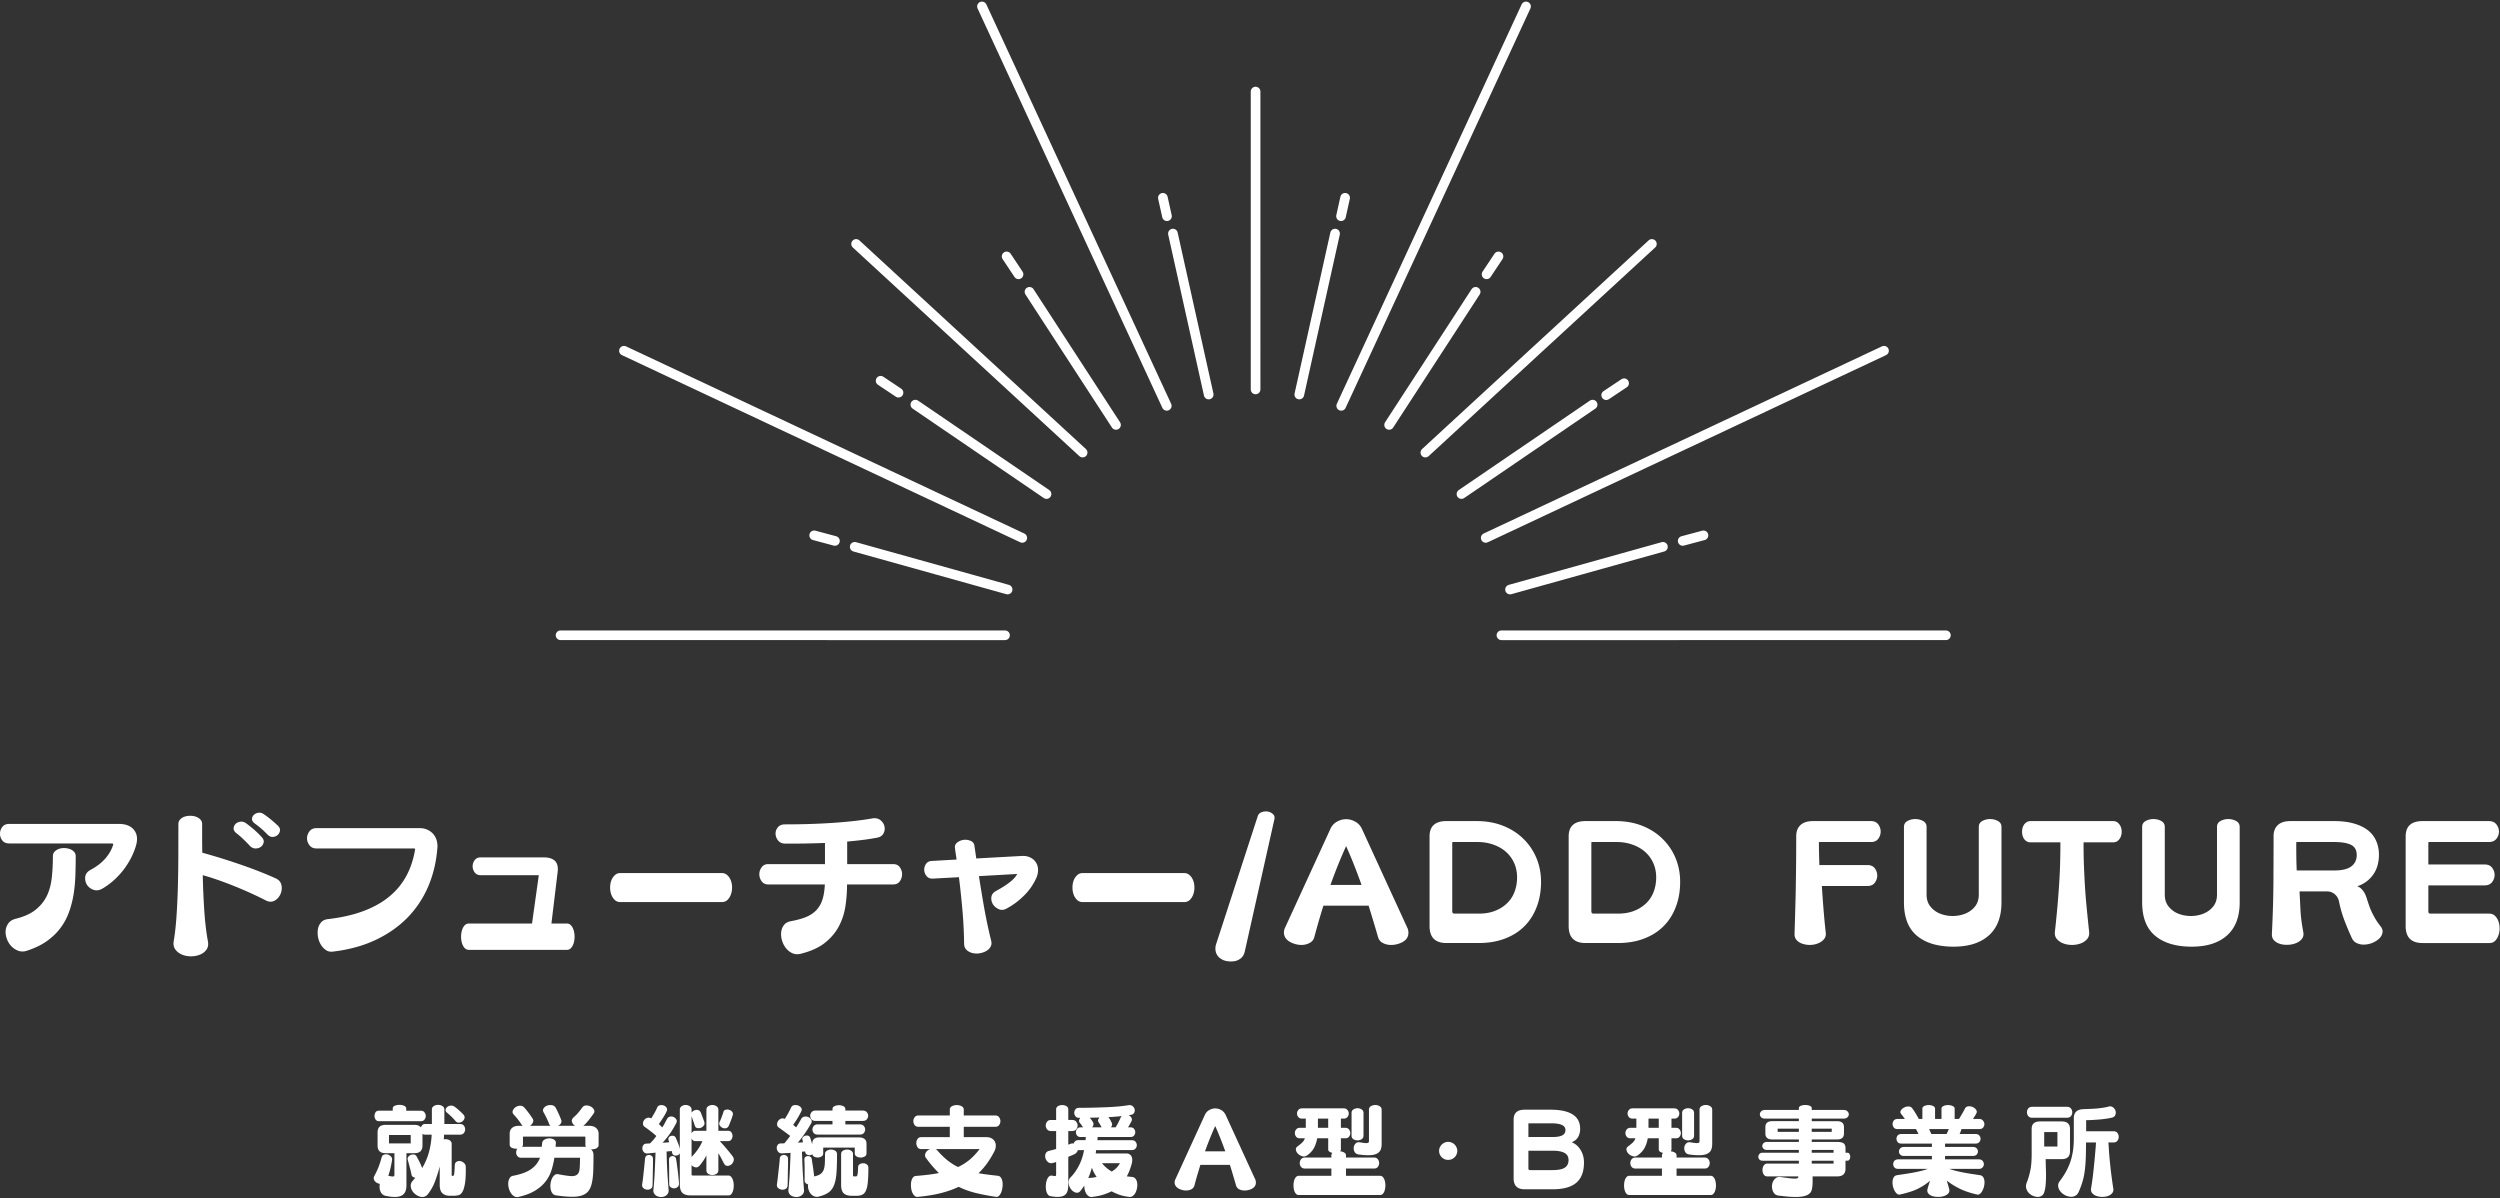 <svg width="776" height="372" fill="none" xmlns="http://www.w3.org/2000/svg"><rect width="100%" height="100%" fill="#333333" stroke="none"/><path d="M192.593 280.01c-.708 0-1.302-.219-1.771-.667a4.5 4.5 0 01-1.083-1.687 6.336 6.336 0 01-.354-2.167c0-.776.114-1.489.354-2.146a4.348 4.348 0 011.083-1.666c.469-.459 1.063-.688 1.771-.688h31.396c.708 0 1.302.229 1.792.688.484.448.843 1 1.083 1.666.25.657.375 1.37.375 2.146 0 .782-.125 1.5-.375 2.167a4.398 4.398 0 01-1.063 1.687c-.474.448-1.078.667-1.812.667h-31.396zm143.51 0c-.708 0-1.302-.219-1.771-.667a4.5 4.5 0 01-1.083-1.687 6.336 6.336 0 01-.354-2.167c0-.776.114-1.489.354-2.146a4.348 4.348 0 011.083-1.666c.469-.459 1.063-.688 1.771-.688h31.396c.708 0 1.302.229 1.791.688.485.448.844 1 1.084 1.666.25.657.375 1.37.375 2.146 0 .782-.125 1.5-.375 2.167a4.398 4.398 0 01-1.063 1.687c-.474.448-1.078.667-1.812.667h-31.396zM42.27 262.239c-.29 1.115-.739 2.292-1.333 3.542a24.853 24.853 0 01-2.208 3.687 24.201 24.201 0 01-3.062 3.459 21.538 21.538 0 01-3.917 2.916c-.974.542-1.896.657-2.77.334-.876-.318-1.543-.839-2-1.563-.449-.734-.62-1.547-.522-2.437.094-.886.646-1.61 1.646-2.167 1.901-1.026 3.427-2.198 4.584-3.521 1.15-1.333 1.947-2.713 2.395-4.146.136-.359.01-.541-.375-.541H2.875c-.974 0-1.698-.313-2.167-.938A3.332 3.332 0 010 258.802c0-.776.234-1.479.708-2.104.47-.636 1.193-.959 2.167-.959h33.958c2.167 0 3.74.615 4.73 1.834.984 1.208 1.218 2.765.708 4.666zm-18.77 3.542c0 2.016-.037 4.031-.104 6.042-.073 2-.26 3.948-.563 5.833a30.09 30.09 0 01-1.416 5.458 18.784 18.784 0 01-2.605 4.875c-1.114 1.5-2.515 2.865-4.208 4.084-1.682 1.208-3.75 2.213-6.208 3.02-.932.318-1.823.334-2.667.042a5.54 5.54 0 01-2.187-1.417 6.37 6.37 0 01-1.396-2.25c-.323-.875-.453-1.734-.396-2.583.068-.844.36-1.614.875-2.312.51-.693 1.302-1.167 2.375-1.417 2.552-.651 4.583-1.583 6.083-2.792 1.51-1.218 2.667-2.651 3.459-4.291.791-1.651 1.296-3.511 1.52-5.584.235-2.067.355-4.302.355-6.708 0-.583.171-1.052.52-1.417.36-.375.797-.656 1.313-.854a4.524 4.524 0 011.688-.271 5.679 5.679 0 011.708.292c.51.182.948.458 1.312.833.36.365.542.834.542 1.417zm62.788-9.459c.485.49.688 1 .605 1.542a2.197 2.197 0 01-.73 1.333c-.406.349-.906.542-1.5.584-.598.031-1.16-.235-1.687-.792a30.102 30.102 0 00-1.958-1.854 27.065 27.065 0 00-1.875-1.479c-.615-.459-.917-.928-.917-1.417 0-.511.188-.943.563-1.292.374-.359.843-.583 1.416-.666.584-.084 1.151.072 1.709.458.75.516 1.479 1.062 2.187 1.646a43.088 43.088 0 012.188 1.937zm-5.062 3.5c.526.558.73 1.12.604 1.688a2.175 2.175 0 01-.875 1.354c-.458.333-1.015.5-1.666.5-.641 0-1.24-.292-1.792-.875a39.805 39.805 0 00-2.188-2.208 25.685 25.685 0 00-1.937-1.667c-.584-.458-.87-.948-.854-1.479a2.1 2.1 0 01.604-1.396c.385-.386.896-.615 1.52-.688.636-.083 1.272.12 1.897.605.734.541 1.49 1.145 2.27 1.812a29.686 29.686 0 012.417 2.354zm4.417 12.854c.968.459 1.547 1.167 1.729 2.125a4.545 4.545 0 01-.313 2.73 4.314 4.314 0 01-1.791 2.02c-.808.459-1.698.454-2.667-.02a116.923 116.923 0 00-5.083-2.438 129.669 129.669 0 00-5.146-2.187 106.205 106.205 0 00-4.917-1.834 69.3 69.3 0 00-4.52-1.416c.093 4.083.26 7.875.5 11.375.25 3.489.614 6.536 1.103 9.145.193 1.042.042 1.907-.458 2.605-.5.692-1.177 1.208-2.02 1.541-.834.344-1.772.521-2.813.521-1 0-1.927-.182-2.771-.542-.833-.349-1.51-.864-2.02-1.541-.516-.683-.699-1.542-.543-2.584.36-2.093.636-4.489.834-7.187.193-2.708.338-5.615.437-8.729.094-3.125.151-6.417.167-9.875.01-3.469.02-7 .02-10.584 0-.583.188-1.067.563-1.458a3.397 3.397 0 011.355-.854 5.663 5.663 0 011.77-.271c.651 0 1.24.099 1.771.292.542.198.99.479 1.354.854.375.375.563.854.563 1.437v4.5c0 1.459.01 2.917.041 4.375 1.626.448 3.365.954 5.23 1.521 1.86.573 3.77 1.188 5.729 1.854 1.958.657 3.943 1.37 5.958 2.146 2.026.782 4.005 1.604 5.938 2.479zm50.119-9.499c-.323 4.291-1.266 8.281-2.833 11.958-1.573 3.667-3.724 6.906-6.459 9.708-2.739 2.792-6.052 5.105-9.937 6.938-3.875 1.818-8.302 3.021-13.271 3.604-.823.094-1.536-.078-2.146-.521a5.567 5.567 0 01-1.562-1.708 6.984 6.984 0 01-.855-2.375 7.332 7.332 0 010-2.479 4.11 4.11 0 01.98-2c.5-.568 1.187-.901 2.062-1 4.209-.485 7.886-1.318 11.042-2.5 3.151-1.177 5.833-2.677 8.042-4.5 2.218-1.834 3.984-3.964 5.291-6.396 1.318-2.427 2.219-5.146 2.709-8.146.067-.26-.032-.396-.292-.396H98.262c-.974 0-1.708-.333-2.208-1-.5-.666-.75-1.38-.75-2.146 0-.776.25-1.5.75-2.166.5-.667 1.234-1 2.208-1h31.958c.969 0 1.818.182 2.542.541.734.349 1.339.813 1.813 1.396a5.368 5.368 0 011 1.979 6.32 6.32 0 01.187 2.209zm9.837 31.666a1.834 1.834 0 01-1.396-.604c-.364-.406-.635-.912-.812-1.521a6.732 6.732 0 01-.271-1.937c0-.709.089-1.365.271-1.98.177-.625.448-1.135.812-1.541a1.834 1.834 0 011.396-.604h19.542l2.104-15h-18.062c-.808 0-1.427-.292-1.855-.875-.416-.584-.625-1.214-.625-1.896 0-.667.209-1.292.625-1.875.428-.584 1.047-.875 1.855-.875h19.562c3.261 0 4.714 1.489 4.354 4.458l-1.937 16.063h4.75c.552 0 1.005.203 1.354.604.359.406.63.916.812 1.541a7.07 7.07 0 01.271 1.98c0 .682-.093 1.328-.271 1.937-.182.609-.453 1.115-.812 1.521-.349.401-.802.604-1.354.604h-30.313zm117.325-20.312c0 2.224-.166 4.453-.5 6.688a19.145 19.145 0 01-2.02 6.27c-1.016 1.933-2.469 3.657-4.355 5.167-1.89 1.5-4.416 2.635-7.583 3.417-.948.218-1.807.146-2.583-.229a5.51 5.51 0 01-1.979-1.605 7.26 7.26 0 01-1.188-2.375c-.25-.885-.328-1.739-.229-2.562.094-.833.385-1.563.875-2.188.484-.625 1.214-1.02 2.187-1.187 1.943-.359 3.563-.818 4.855-1.375 1.291-.568 2.338-1.302 3.145-2.208.803-.917 1.402-2.011 1.792-3.292.386-1.276.615-2.781.688-4.521h-17.563c-.906 0-1.594-.333-2.062-1-.474-.667-.709-1.385-.709-2.167 0-.776.235-1.489.709-2.145.468-.667 1.156-1 2.062-1h17.604v-6.563c-1.974.073-3.989.125-6.041.167-2.058.031-4.12.041-6.188.041-1 0-1.76-.302-2.271-.916-.515-.625-.791-1.313-.833-2.063-.031-.76.198-1.448.687-2.062.485-.625 1.23-.938 2.23-.938 5.375 0 10.385-.156 15.041-.479 4.651-.318 8.646-.771 11.979-1.354 1.068-.193 1.938-.021 2.605.521.666.531 1.083 1.166 1.25 1.916.177.74.088 1.459-.271 2.167-.349.708-1.011 1.162-1.979 1.354a64.591 64.591 0 01-4.375.688c-1.542.198-3.188.37-4.938.521v7h14.271c.927 0 1.625.333 2.083 1a3.66 3.66 0 01.688 2.145c0 .782-.229 1.5-.688 2.167-.458.667-1.156 1-2.083 1h-14.313zm58.899-2.376c-.291.74-.703 1.537-1.229 2.396-.515.865-1.161 1.729-1.937 2.604a24.177 24.177 0 01-2.729 2.563 22.113 22.113 0 01-3.438 2.271c-.833.489-1.646.562-2.437.229-.792-.344-1.407-.854-1.834-1.521a3.434 3.434 0 01-.5-2.208c.084-.802.563-1.448 1.438-1.938 1.734-.927 3.156-1.833 4.271-2.708 1.125-.875 1.895-1.729 2.312-2.563l-11.875.667a384.448 384.448 0 001.688 10.188 157.854 157.854 0 002.104 9.854c.193.75.114 1.401-.229 1.958-.334.568-.823 1.011-1.459 1.333a6.042 6.042 0 01-2.083.646 5.557 5.557 0 01-2.188-.146c-.697-.197-1.281-.531-1.75-1-.458-.474-.687-1.114-.687-1.916a137.682 137.682 0 00-.5-10.084 286.95 286.95 0 00-1.104-10.5l-8.104.438c-.808.042-1.438-.198-1.896-.729a3.166 3.166 0 01-.771-1.854 3.116 3.116 0 01.521-1.938c.385-.594.989-.917 1.812-.958l7.709-.438a71.12 71.12 0 00-.25-1.687 22.843 22.843 0 01-.23-1.75c-.14-.776.084-1.386.667-1.834a4 4 0 011.979-.833c.75-.094 1.469 0 2.167.292.693.291 1.089.781 1.187 1.458.094.641.193 1.292.292 1.958.094.667.193 1.355.292 2.063l13.979-.771c1.042-.068 1.927.073 2.667.417.75.333 1.338.812 1.77 1.437.443.615.693 1.313.75 2.104.068.792-.057 1.625-.375 2.5zm64.57 23.126c-.198.943-.604 1.667-1.229 2.167a4.2 4.2 0 01-2.062.916c-.75.11-1.521.094-2.313-.041-.792-.141-1.49-.438-2.083-.896a3.59 3.59 0 01-1.25-1.729c-.224-.698-.25-1.459-.084-2.292l13-39.979c.193-.651.605-1.089 1.23-1.313a3.788 3.788 0 011.895-.208 3.029 3.029 0 011.625.792c.459.416.605.968.438 1.645l-9.167 40.938zm50.605-6.938c.218.781.234 1.495.041 2.146-.198.64-.599 1.182-1.208 1.625-.615.432-1.344.75-2.188.958a6.916 6.916 0 01-2.479.208 5.145 5.145 0 01-2.166-.708c-.625-.385-1.053-.969-1.271-1.75-.49-1.708-.974-3.359-1.459-4.958-.489-1.61-.974-3.193-1.458-4.75h-14.021c-.489 1.557-.969 3.14-1.437 4.75-.459 1.599-.917 3.25-1.375 4.958-.198.781-.62 1.365-1.271 1.75a5.156 5.156 0 01-2.146.708c-.792.084-1.615.005-2.458-.229-.834-.224-1.563-.552-2.188-1-.614-.458-1.021-1-1.229-1.625-.208-.635-.203-1.333.021-2.083l14.229-31c.443-1 1.115-1.755 2.021-2.271.917-.526 1.875-.792 2.875-.792s1.948.261 2.854.771c.917.5 1.609 1.266 2.083 2.292l14.23 31zm-14.375-13.667c-1.615-4.526-3.209-8.542-4.792-12.042a160.055 160.055 0 00-2.438 5.688c-.807 2-1.614 4.12-2.416 6.354h9.646zm55.717-.937c0 2.849-.454 5.448-1.355 7.792-.89 2.349-2.166 4.349-3.833 6-1.656 1.656-3.682 2.932-6.083 3.833-2.391.907-5.094 1.354-8.104 1.354h-9.98c-3.5 0-5.25-1.75-5.25-5.25v-27.833c0-3.177 1.75-4.771 5.25-4.771h9.355c3.01 0 5.75.49 8.208 1.459 2.458.974 4.552 2.312 6.292 4.02a17.8 17.8 0 014.062 5.98c.958 2.291 1.438 4.765 1.438 7.416zm-7.438-1.396c0-1.625-.302-3.104-.896-4.437a10.14 10.14 0 00-2.541-3.479c-1.099-.969-2.407-1.719-3.917-2.25-1.5-.542-3.156-.813-4.958-.813h-7.584c-.156 0-.229.084-.229.25v21.25c0 .49.24.729.729.729h7.459c1.942 0 3.651-.291 5.125-.875 1.468-.583 2.713-1.375 3.729-2.375a9.618 9.618 0 002.312-3.562c.511-1.375.771-2.854.771-4.438zm50.616 1.396c0 2.849-.453 5.448-1.354 7.792-.891 2.349-2.167 4.349-3.833 6-1.657 1.656-3.683 2.932-6.084 3.833-2.39.907-5.093 1.354-8.104 1.354h-9.979c-3.5 0-5.25-1.75-5.25-5.25v-27.833c0-3.177 1.75-4.771 5.25-4.771h9.354c3.011 0 5.75.49 8.209 1.459 2.458.974 4.552 2.312 6.291 4.02a17.818 17.818 0 014.063 5.98c.958 2.291 1.437 4.765 1.437 7.416zm-7.437-1.396c0-1.625-.302-3.104-.896-4.437a10.13 10.13 0 00-2.542-3.479c-1.099-.969-2.406-1.719-3.916-2.25-1.5-.542-3.157-.813-4.959-.813h-7.583c-.156 0-.229.084-.229.25v21.25c0 .49.239.729.729.729h7.458c1.943 0 3.651-.291 5.125-.875 1.469-.583 2.714-1.375 3.729-2.375a9.632 9.632 0 002.313-3.562c.51-1.375.771-2.854.771-4.438zm50.759-10.979c-.167 0-.25.073-.25.209 0 1.614.047 3.927.146 6.937h14.896c1.041 0 1.812.344 2.312 1.021.5.682.75 1.427.75 2.229 0 .807-.25 1.552-.75 2.229-.5.683-1.26 1.021-2.271 1.021h-14.166c.135 2.24.302 4.583.5 7.042.192 2.458.427 4.948.708 7.458.094.781-.083 1.448-.542 2-.448.542-1.036.969-1.771 1.271-.724.318-1.52.49-2.395.521a7.07 7.07 0 01-2.438-.334c-.766-.239-1.391-.614-1.875-1.145-.489-.542-.708-1.214-.667-2.021.094-2.901.178-5.75.25-8.542.084-2.802.136-5.489.167-8.062a752.1 752.1 0 00.083-7.313c.011-2.292.021-4.396.021-6.312 0-1.485.438-2.636 1.313-3.459.875-.833 2.187-1.25 3.937-1.25h17.896c1.042 0 1.813.344 2.313 1.021.5.682.75 1.427.75 2.229a3.7 3.7 0 01-.75 2.25c-.5.667-1.25 1-2.25 1H564.84zm56.419 18.729c0 4.5-1.307 7.917-3.917 10.25-2.599 2.334-6.244 3.5-10.937 3.5-4.875 0-8.667-1.125-11.375-3.375-2.698-2.25-4.042-5.708-4.042-10.375v-23.416c0-.818.36-1.427 1.084-1.834a4.839 4.839 0 012.395-.604c.917 0 1.735.203 2.459.604.719.407 1.083 1.016 1.083 1.834v21c0 1.489.396 2.724 1.188 3.708a7.18 7.18 0 003 2.208c1.218.49 2.526.73 3.916.73 1.386 0 2.688-.24 3.896-.73 1.219-.484 2.229-1.218 3.021-2.208.792-.984 1.187-2.219 1.187-3.708v-21c0-.818.36-1.427 1.084-1.834a4.963 4.963 0 012.416-.604c.901 0 1.714.203 2.438.604.734.407 1.104 1.016 1.104 1.834v23.416zm25.477-18.625c0 2.24.026 4.323.083 6.25.068 1.917.156 3.917.271 6 .109 2.084.276 4.37.5 6.855.234 2.474.526 5.354.875 8.645.094.917-.115 1.678-.625 2.271-.516.599-1.182 1.052-2 1.354-.807.303-1.708.459-2.708.459-.974 0-1.865-.156-2.667-.459-.807-.302-1.474-.755-2-1.354-.516-.593-.724-1.354-.625-2.271.359-3.291.646-6.166.854-8.625.208-2.458.375-4.729.5-6.812.135-2.094.229-4.109.271-6.042.052-1.942.083-4.031.083-6.271h-9.229c-.573 0-1.062-.156-1.479-.479a2.802 2.802 0 01-.896-1.208 4.205 4.205 0 01-.292-1.604c0-.584.094-1.115.292-1.604.193-.485.49-.886.896-1.209.417-.333.906-.5 1.479-.5h25.521c.625 0 1.13.167 1.521.5.385.323.687.724.896 1.209.208.489.312 1.02.312 1.604 0 .583-.104 1.12-.312 1.604a3.13 3.13 0 01-.896 1.208c-.391.323-.896.479-1.521.479h-9.104zm48.462 18.625c0 4.5-1.308 7.917-3.917 10.25-2.599 2.334-6.245 3.5-10.938 3.5-4.875 0-8.666-1.125-11.375-3.375-2.697-2.25-4.041-5.708-4.041-10.375v-23.416c0-.818.359-1.427 1.083-1.834a4.846 4.846 0 012.396-.604c.917 0 1.734.203 2.458.604.719.407 1.084 1.016 1.084 1.834v21c0 1.489.395 2.724 1.187 3.708a7.193 7.193 0 003 2.208c1.219.49 2.526.73 3.917.73 1.385 0 2.687-.24 3.896-.73 1.218-.484 2.229-1.218 3.02-2.208.792-.984 1.188-2.219 1.188-3.708v-21c0-.818.359-1.427 1.083-1.834a4.97 4.97 0 012.417-.604c.901 0 1.713.203 2.437.604.735.407 1.105 1.016 1.105 1.834v23.416zm43.768 7.48c.51.682.693 1.354.542 2.02-.141.667-.49 1.261-1.042 1.771-.542.516-1.224.948-2.042 1.292a7.164 7.164 0 01-2.479.542 5.025 5.025 0 01-2.354-.438c-.724-.318-1.26-.864-1.604-1.646a85.086 85.086 0 01-2.313-5.521 35.522 35.522 0 01-1.625-5.687c-.198-.969-.64-1.75-1.333-2.333-.698-.584-1.469-.875-2.312-.875h-8.625c.093 1.916.192 3.854.291 5.812.094 1.958.386 4.229.875 6.813.151.807.011 1.494-.416 2.062-.433.573-1.021 1.016-1.771 1.333-.75.318-1.573.5-2.459.542a7.536 7.536 0 01-2.5-.25c-.765-.224-1.406-.588-1.916-1.104-.5-.526-.729-1.208-.688-2.042.292-5.859.448-11.276.479-16.25.026-4.984.042-9.666.042-14.041 0-1.485.438-2.636 1.313-3.459.875-.833 2.187-1.25 3.937-1.25h13.479c2.427 0 4.511.261 6.25.771 1.75.5 3.198 1.208 4.354 2.125 1.151.917 2 2.031 2.542 3.333.552 1.292.833 2.709.833 4.25 0 1.042-.125 2.058-.375 3.042a8.991 8.991 0 01-1.187 2.771 9.508 9.508 0 01-2.083 2.292c-.834.682-1.87 1.239-3.105 1.666.427.125.802.334 1.125.625.318.292.594.615.834.959.25.333.448.698.604 1.083.167.391.297.745.396 1.062.26.808.521 1.584.771 2.334.26.739.562 1.453.895 2.146.344.698.73 1.395 1.146 2.104.427.698.938 1.411 1.521 2.146zm-7.437-22.167c0-1.526-.594-2.583-1.771-3.167-1.183-.583-2.933-.875-5.25-.875h-11.5c-.167 0-.25.073-.25.209 0 1.39.005 2.75.021 4.083.01 1.323.052 2.833.125 4.542h11.604c2.416 0 4.187-.417 5.312-1.25 1.136-.844 1.709-2.026 1.709-3.542zm20.439 27.312c-3.5 0-5.25-1.75-5.25-5.25v-27.833c0-3.177 1.75-4.771 5.25-4.771h20.521c1.067 0 1.864.344 2.395 1.021.526.682.792 1.427.792 2.229 0 .823-.266 1.573-.792 2.25-.531.667-1.312 1-2.354 1h-18.541c-.157 0-.23.084-.23.25v6.709h17.417c1.068 0 1.859.343 2.375 1.02.511.667.771 1.412.771 2.23 0 .807-.26 1.552-.771 2.229-.516.682-1.292 1.021-2.333 1.021h-17.459v7.895c0 .334.047.563.146.688.094.125.302.187.625.187h18.188a2.4 2.4 0 011.729.688c.469.448.823 1.01 1.062 1.687.25.683.375 1.412.375 2.188 0 .781-.125 1.51-.375 2.187-.239.683-.583 1.25-1.041 1.709-.448.448-1.031.666-1.75.666h-20.75zm-634.394 55.294c-.416 0-.744-.167-.979-.5a1.842 1.842 0 01-.354-1.104c0-.417.104-.792.313-1.125.218-.344.562-.521 1.02-.521h4.334v-.709c0-.375.213-.651.646-.833a3.885 3.885 0 011.458-.271c.526 0 1.005.099 1.437.292.427.198.646.469.646.812v.709h4.542c.5 0 .875.177 1.125.521.26.333.396.708.396 1.125 0 .406-.136.77-.396 1.104-.25.333-.625.5-1.125.5h-13.063zm26.292-2.021c.318.364.422.739.313 1.125a1.853 1.853 0 01-.646.958c-.323.24-.688.37-1.104.396-.407.016-.761-.156-1.063-.521a14.415 14.415 0 00-1.187-1.291 19.846 19.846 0 00-1.334-1.209c-.39-.291-.562-.609-.521-.958.042-.344.198-.636.48-.875.291-.25.651-.396 1.083-.438.443-.041.864.084 1.271.375.484.365.968.766 1.458 1.209.5.448.917.854 1.25 1.229zm.708 16.25c.042 2.208-.041 3.917-.25 5.125-.198 1.198-.468 2.068-.812 2.625-.349.568-.75.901-1.208 1a6.202 6.202 0 01-1.438.167h-1.333c-.933 0-1.677-.266-2.229-.792-.542-.516-.813-1.365-.813-2.563v-5.708a45.671 45.671 0 01-1.437 4.542 14.881 14.881 0 01-2.209 4c-.364.468-.786.755-1.271.854a2.603 2.603 0 01-1.437-.125 4.342 4.342 0 01-1.354-.792 3.817 3.817 0 01-.979-1.229 3.007 3.007 0 01-.313-1.437c.026-.511.24-.985.646-1.417.135-.167.271-.318.396-.458.125-.136.255-.292.396-.459a1.765 1.765 0 01-.771-.271c-.209-.135-.349-.354-.417-.645a29.488 29.488 0 00-.542-2.292c-.182-.693-.375-1.417-.583-2.167-.141-.442-.104-.812.104-1.104.219-.302.49-.51.813-.625a1.842 1.842 0 011.021-.083.985.985 0 01.75.541c.333.615.635 1.198.916 1.75.292.558.563 1.188.813 1.896a19.604 19.604 0 002.125-5c.468-1.719.75-3.51.833-5.375h-2.021c-.182 0-.344-.021-.479-.062a1.585 1.585 0 01-.354-.209v3.625c0 1.599-.833 2.396-2.5 2.396h-2.479v10c0 .766-.12 1.406-.354 1.938a2.414 2.414 0 01-1.125 1.208c-.516.276-1.183.422-2 .438-.823.026-1.829-.094-3.021-.355a1.971 1.971 0 01-.979-.5 2.465 2.465 0 01-.605-.895 3.382 3.382 0 01-.25-1.105 6.821 6.821 0 01.063-1.208 3.054 3.054 0 01-.854-.292 2.16 2.16 0 01-.688-.562 1.76 1.76 0 01-.333-.75c-.042-.276.026-.573.208-.896.542-1.01.985-1.969 1.334-2.875.343-.917.651-1.865.916-2.854.094-.417.334-.693.709-.833a1.898 1.898 0 011.166-.042c.386.099.719.302 1 .604.292.292.406.656.354 1.083a30.502 30.502 0 01-.458 2.396 24.016 24.016 0 01-.708 2.521 42.7 42.7 0 001.021.188c.26.031.458.031.583 0 .125-.042.198-.105.229-.188a.932.932 0 00.063-.375v-6.646h-2.771c-1.641 0-2.459-.797-2.459-2.396v-4.041c0-1.568.818-2.354 2.459-2.354h8.979c.927 0 1.604.265 2.021.791a2.19 2.19 0 01.458-.75c.208-.208.49-.312.854-.312h2.084v-4.479c0-.485.197-.844.604-1.084.401-.25.843-.375 1.333-.375.484 0 .927.125 1.333.375.401.24.605.599.605 1.084v4.479h4.833c.552 0 .963.177 1.229.521.26.349.396.729.396 1.145 0 .407-.136.782-.396 1.125-.266.349-.677.521-1.229.521h-4.917c-.015.24-.031.49-.041.75-.016.25-.032.49-.042.709.276-.053.552-.068.833-.042.292.031.552.104.792.229.25.115.443.271.583.479.151.198.229.438.229.729v9.646c0 .209.084.313.25.313a.46.46 0 00.313-.104c.094-.084.167-.235.208-.459.042-.234.073-.562.104-.979.026-.427.052-.99.084-1.687.01-.568.198-.959.562-1.167.36-.219.75-.292 1.167-.208.427.083.818.286 1.167.604.343.323.52.729.52 1.229zm-17.083-9.938h-6.75v2.605h6.75v-2.605zm58.316 3.125c0 .24-.073.438-.208.605a2.01 2.01 0 01-.542.437 2.4 2.4 0 01-.771.229 4.031 4.031 0 01-.833.042c.511.448.771 1.036.771 1.771 0 1.916-.031 3.599-.083 5.041-.058 1.433-.203 2.662-.438 3.688-.224 1.031-.578 1.849-1.062 2.458-.49.625-1.167 1.084-2.042 1.375-.865.292-1.953.422-3.271.396-1.307-.016-2.896-.161-4.771-.437-.489-.073-.864-.303-1.125-.688a3.137 3.137 0 01-.521-1.312 5.642 5.642 0 01-.02-1.625 5.185 5.185 0 01.416-1.542c.219-.469.49-.839.813-1.104a1.29 1.29 0 011.125-.292c1.666.323 2.948.516 3.854.583.917.058 1.589-.088 2.021-.437.442-.344.708-.938.791-1.771.084-.844.125-2.005.125-3.479h-7.958a26.67 26.67 0 01-.917 3.937 10.934 10.934 0 01-1.854 3.48c-.823 1.057-1.896 1.989-3.229 2.791-1.323.818-3.016 1.464-5.083 1.938-.531.125-1.011.052-1.438-.209a3.248 3.248 0 01-1.041-1.083 5.228 5.228 0 01-.625-1.542 5.471 5.471 0 01-.125-1.625c.052-.51.198-.963.437-1.354a1.441 1.441 0 011.021-.729c2.443-.458 4.318-1.146 5.625-2.062 1.318-.928 2.24-2.11 2.771-3.542h-5.813c-.406 0-.729-.094-.979-.292a1.835 1.835 0 01-.521-.75 1.872 1.872 0 01-.062-.937 1.71 1.71 0 01.354-.834 3.688 3.688 0 01-1.625-.229c-.516-.208-.771-.547-.771-1.021v-3.375c0-.791.25-1.401.75-1.833.511-.427 1.219-.646 2.125-.646h1.271a.887.887 0 01-.438-.354 25.038 25.038 0 00-1.125-1.604 27.257 27.257 0 00-1.291-1.5c-.375-.375-.49-.776-.334-1.208.167-.443.443-.803.834-1.084a2.57 2.57 0 011.396-.479c.541-.026 1 .167 1.375.583.458.516.906 1.073 1.354 1.667.442.599.844 1.182 1.208 1.75.25.406.271.813.063 1.229-.198.417-.5.75-.917 1h6.437a1.107 1.107 0 01-.479-.625c-.239-.625-.5-1.229-.791-1.812a22.515 22.515 0 00-.896-1.709c-.266-.484-.266-.916 0-1.291.26-.386.625-.667 1.083-.834a3.028 3.028 0 011.5-.125c.526.084.917.355 1.167.813.333.614.635 1.229.916 1.854.292.625.553 1.266.792 1.917.125.406.083.765-.125 1.083-.208.323-.51.563-.896.729h5.334c-.474-.291-.792-.677-.959-1.166-.166-.485-.031-.943.417-1.375.318-.292.588-.547.812-.771a13.681 13.681 0 001.292-1.479l.688-.917c.291-.401.692-.604 1.208-.604a2.697 2.697 0 011.437.354c.428.239.75.557.959.958.208.406.156.823-.146 1.25a47.92 47.92 0 01-1.625 2.167 12.434 12.434 0 01-1.521 1.583h1.771c.927 0 1.651.224 2.167.667.526.448.791 1.052.791 1.812v3.5zm-3.896.584a.877.877 0 01-.208-.584v-2.437c0-.125-.052-.188-.146-.188h-19.083c-.042 0-.078.021-.104.063a.202.202 0 00-.042.125v2.312c0 .282-.099.5-.292.667h6.105a3.97 3.97 0 00.083-.583c.01-.219.042-.448.083-.688.042-.291.177-.541.417-.75a2.24 2.24 0 01.812-.458 3.578 3.578 0 011.021-.146c.375 0 .709.063 1 .188.302.114.547.27.729.479.193.208.282.474.271.791a6.326 6.326 0 00-.062.625c0 .198-.021.375-.063.542h9c.209 0 .365.016.479.042zm45.525-9.855c-.083.281-.182.578-.292.896-.099.307-.208.614-.333.916-.115.292-.224.573-.333.834a6.993 6.993 0 01-.271.646c-.198.416-.49.666-.875.75-.375.072-.74.031-1.083-.125a1.973 1.973 0 01-.834-.75c-.198-.334-.208-.698-.041-1.105.093-.177.192-.385.291-.625.11-.25.214-.51.313-.791.109-.292.213-.573.312-.854a11.2 11.2 0 00.271-.813.865.865 0 01.688-.667 1.975 1.975 0 011.083.021c.359.115.667.313.917.604.25.282.312.636.187 1.063zm-.021 12.771c.344.458.443.932.292 1.416a2.265 2.265 0 01-.75 1.146 1.816 1.816 0 01-1.208.396c-.433-.01-.782-.271-1.042-.771-.25-.484-.516-.989-.792-1.521a17.917 17.917 0 00-.937-1.625v5.292c0 .49-.203.854-.604 1.104-.391.24-.813.354-1.271.354-.448 0-.865-.114-1.25-.354-.391-.25-.584-.614-.584-1.104v-4.625a16.73 16.73 0 01-.958 1.646c-.333.489-.682.953-1.042 1.396-.432.531-.89.75-1.375.666a2.135 2.135 0 01-1.229-.687v2.937c0 .042.031.105.104.188.084.073.146.104.188.104h11.146c.359 0 .656.156.896.458.25.308.437.688.562 1.146.125.448.188.948.188 1.5a6.09 6.09 0 01-.167 1.459c-.115.458-.287.838-.521 1.145-.24.302-.536.459-.896.459h-11.791c-1.198 0-2.058-.271-2.584-.813-.515-.531-.771-1.396-.771-2.604v-9.687c-.099.25-.27.437-.52.562a1.64 1.64 0 01-.771.188c-.25 0-.49-.068-.709-.209-.208-.151-.343-.38-.395-.687a1.363 1.363 0 01-.063-.25c0-.084-.016-.172-.042-.271l-1.604.146c0 .515.011 1.229.042 2.146.026.916.068 1.932.125 3.041.052 1.115.125 2.261.208 3.438.084 1.182.167 2.271.25 3.271.042.5-.052.906-.271 1.229a2.07 2.07 0 01-.895.75 2.59 2.59 0 01-1.209.25 3.09 3.09 0 01-1.208-.271 2.044 2.044 0 01-.875-.75c-.224-.323-.313-.724-.271-1.208.109-.969.198-2.032.271-3.188a98.58 98.58 0 00.187-3.354c.052-1.094.094-2.089.125-2.979.042-.901.068-1.573.084-2.021l-2.438.25c-.489.042-.875-.089-1.166-.396a1.767 1.767 0 01-.48-1.042c-.041-.385.042-.75.25-1.083.209-.344.552-.526 1.042-.542.177 0 .354-.005.521-.02.177-.011.359-.021.542-.021.416-.417.776-.797 1.083-1.146.302-.359.604-.75.896-1.167a27.083 27.083 0 00-1.688-1.416 35.31 35.31 0 00-1.812-1.334c-.407-.276-.62-.614-.646-1.021-.016-.401.088-.77.312-1.104a1.87 1.87 0 01.959-.729c.416-.151.843-.104 1.291.146.36-.583.688-1.13.98-1.646.302-.526.583-1.083.833-1.667.167-.427.458-.687.875-.77a2.01 2.01 0 011.167.062c.375.125.671.354.895.688.219.333.23.718.021 1.145a15.03 15.03 0 01-1.083 1.959c-.406.64-.849 1.302-1.333 1.979.192.167.375.344.541.521.177.166.344.343.5.521.276-.375.531-.792.771-1.25.25-.459.484-.901.708-1.334.235-.442.563-.698.98-.771a1.716 1.716 0 011.145.146c.36.183.631.448.813.792.177.349.151.729-.083 1.146a29.626 29.626 0 01-1.938 3.229 27.543 27.543 0 01-2.271 2.792c.344-.011.688-.026 1.021-.042.333-.026.677-.063 1.042-.104l-.188-.584c-.125-.343-.114-.635.042-.875.167-.25.385-.416.667-.5a1.47 1.47 0 01.895 0c.302.099.526.329.667.688.234.557.469 1.125.708 1.708a8.32 8.32 0 01.5 1.688v-12.209c0-.484.188-.854.563-1.104.385-.25.802-.375 1.25-.375.458 0 .875.125 1.25.375.385.25.583.62.583 1.104v.896a1.83 1.83 0 01.625-.583c.276-.167.552-.255.834-.271a1.5 1.5 0 01.833.167c.26.14.469.396.625.771.167.432.333.875.5 1.333.177.448.354.927.521 1.437.135.448.088.829-.146 1.146a2.005 2.005 0 01-.896.688c-.365.14-.724.177-1.083.104-.365-.068-.604-.261-.729-.583a5.016 5.016 0 01-.23-.625 18.126 18.126 0 00-.291-.834c-.099-.291-.198-.573-.292-.854a10.702 10.702 0 00-.271-.729v5.25c.11-.219.261-.406.459-.563.208-.151.458-.229.75-.229h3.395v-6.521c0-.484.193-.854.584-1.104a2.31 2.31 0 012.521 0c.401.25.604.62.604 1.104v6.521h3.041c.459 0 .797.177 1.021.521a1.904 1.904 0 01-.021 2.188c-.224.333-.557.5-1 .5h-2.604a50.415 50.415 0 012.063 2.312c.734.865 1.38 1.667 1.937 2.417zm-16.666 8.521c0 .458-.162.807-.48 1.041a1.69 1.69 0 01-1.02.375c-.375 0-.724-.109-1.042-.333-.323-.219-.479-.552-.479-1 0-.542-.011-1.172-.021-1.896v-2.187c0-.709-.011-1.381-.021-2.021a60.397 60.397 0 01-.021-1.5c0-.334.094-.589.292-.771.208-.193.443-.297.708-.313a1.08 1.08 0 01.729.188c.235.141.386.375.459.708.067.308.146.802.229 1.479.094.683.193 1.417.292 2.209.093.791.177 1.562.25 2.312.083.74.125 1.308.125 1.709zm-8.063-7.73v1.417c0 .641-.016 1.349-.042 2.125-.015.781-.031 1.594-.041 2.438 0 .833-.021 1.599-.063 2.291-.031.49-.229.834-.604 1.042-.365.208-.75.281-1.167.229a1.847 1.847 0 01-1.083-.5c-.323-.302-.437-.713-.354-1.229a33.3 33.3 0 00.292-2.083c.083-.776.166-1.547.25-2.313.083-.76.151-1.458.208-2.083.068-.636.114-1.125.146-1.459.041-.385.187-.671.437-.854a1.31 1.31 0 011.646.084c.25.197.375.494.375.895zm13.188-5.52c-.292 0-.542-.068-.75-.209a1.508 1.508 0 01-.459-.583v5.708a17.86 17.86 0 001.854-2.208c.302-.427.589-.875.855-1.333.26-.469.479-.928.645-1.375h-2.145zm46.525-6.271v1.083h4.5c.541 0 .948.167 1.229.5.276.323.417.682.417 1.083 0 .407-.141.771-.417 1.105-.281.323-.688.479-1.229.479h-13.063c-.557 0-.974-.156-1.25-.479a1.727 1.727 0 01-.396-1.105c0-.401.131-.76.396-1.083.276-.333.693-.5 1.25-.5h4.563v-1.083h-5.292c-.557 0-.969-.167-1.229-.5-.266-.344-.396-.709-.396-1.084 0-.401.136-.77.417-1.104.276-.343.677-.521 1.208-.521h5.292v-.437c0-.417.198-.719.604-.917.417-.208.88-.312 1.396-.312.5 0 .958.104 1.375.312.416.198.625.5.625.917v.437h5.437c.552 0 .964.178 1.229.521.276.334.417.703.417 1.104 0 .375-.141.74-.417 1.084-.265.333-.677.5-1.229.5h-5.437zm6.562 10.083c0 .448-.198.771-.583.979a2.575 2.575 0 01-1.271.313c-.448 0-.854-.11-1.229-.334-.375-.218-.563-.552-.563-1v-1.75h-9.791v1.792c0 .406-.162.708-.479.917a2.235 2.235 0 01-1.084.354 2.276 2.276 0 01-1.146-.208c-.364-.167-.583-.427-.666-.792a1.57 1.57 0 01-.604.271 1.531 1.531 0 01-.667-.021 1.51 1.51 0 01-.604-.292.892.892 0 01-.313-.562.369.369 0 01-.021-.125.282.282 0 00-.041-.146c-.167.016-.334.031-.5.042-.156.015-.313.031-.479.041.026.516.052 1.24.083 2.167.026.932.068 1.953.125 3.062.052 1.099.115 2.224.187 3.375.084 1.157.167 2.23.25 3.23.042.5-.057.906-.291 1.229-.24.333-.542.583-.917.75-.364.177-.766.26-1.208.25a3.418 3.418 0 01-1.25-.271 2.044 2.044 0 01-.896-.75c-.224-.323-.313-.724-.271-1.208.109-.959.198-2.011.271-3.167a98.86 98.86 0 00.187-3.333c.053-1.084.094-2.068.125-2.959.042-.885.063-1.562.063-2.021-.432.042-.87.073-1.313.084-.432.015-.869.041-1.312.083-.49.016-.87-.13-1.146-.437a1.974 1.974 0 01-.5-1.063c-.042-.401.042-.76.25-1.083.208-.334.563-.505 1.063-.521h.52c.178 0 .36-.01.542-.042.333-.401.646-.781.938-1.146.302-.375.588-.75.854-1.125a92.133 92.133 0 00-1.688-1.27c-.541-.401-1.12-.818-1.729-1.25-.406-.25-.62-.568-.646-.959-.031-.385.063-.75.271-1.083.208-.344.5-.604.875-.771.386-.167.802-.151 1.25.042.375-.584.719-1.156 1.042-1.729a34.56 34.56 0 00.896-1.771c.177-.417.484-.667.916-.75.443-.084.86-.052 1.25.083.401.125.719.365.959.708.234.334.25.709.041 1.125-.64 1.334-1.479 2.73-2.521 4.188.178.125.339.26.48.396.151.125.302.25.458.375.5-.761 1.005-1.61 1.521-2.542.25-.443.594-.698 1.041-.771.443-.083.86-.031 1.25.146.386.182.678.453.875.813.209.364.188.75-.062 1.166-1.24 2.183-2.604 4.162-4.104 5.938a8.68 8.68 0 01.812-.042 7.73 7.73 0 00.813-.083 2.437 2.437 0 01-.104-.334 1.945 1.945 0 00-.084-.375c-.114-.333-.073-.609.125-.833.209-.234.459-.396.75-.479.302-.094.61-.094.917 0a.9.9 0 01.604.625c.136.365.25.708.333 1.042.094.323.198.661.313 1.02v-.229c0-1.291.729-1.937 2.187-1.937h12.355c.734 0 1.296.166 1.687.5.401.323.604.802.604 1.437v3.021zm-24.354 1.708v1.417c0 .641-.016 1.349-.042 2.125-.015.781-.031 1.594-.041 2.438 0 .833-.021 1.599-.063 2.291-.031.49-.229.834-.604 1.042a1.95 1.95 0 01-1.208.229 1.973 1.973 0 01-1.125-.5c-.323-.302-.438-.713-.354-1.229.093-.625.187-1.318.27-2.083l.25-2.313c.094-.76.172-1.458.23-2.083.067-.636.109-1.125.125-1.459.041-.385.192-.671.458-.854.26-.177.552-.26.875-.25.318.016.604.125.854.334.25.198.375.494.375.895zm24.938 2.792c0 1.766-.058 3.219-.167 4.354-.099 1.125-.287 2-.563 2.625-.265.636-.64 1.073-1.125 1.313-.474.25-1.093.375-1.854.375h-1.354c-1.182 0-2.042-.261-2.583-.771-.542-.516-.813-1.375-.813-2.583v-9.605c0-.458.188-.802.563-1.041a2.434 2.434 0 011.291-.354c.459 0 .875.119 1.25.354.386.239.584.583.584 1.041v6.396c0 .198.01.334.041.417.026.083.151.125.375.125h.459a.45.45 0 00.291-.083c.084-.068.151-.198.209-.396.052-.209.094-.49.125-.854.026-.375.052-.865.083-1.48 0-.442.167-.77.5-.979a1.93 1.93 0 011.104-.291c.401 0 .761.119 1.084.354.333.239.5.599.5 1.083zm-9.73-4.25c0 2.307-.057 4.24-.166 5.792-.115 1.541-.37 2.823-.771 3.833-.391 1-.974 1.761-1.75 2.292-.766.541-1.807.963-3.125 1.271a2.053 2.053 0 01-1.25-.105 2.688 2.688 0 01-1.063-.75c-.307-.348-.541-.781-.708-1.291-.167-.5-.219-1.052-.146-1.667a1.76 1.76 0 01-.771-.417c-.208-.208-.312-.489-.312-.854v-1.708c.01-.609.01-1.208 0-1.792 0-.583-.01-1.13-.021-1.646-.016-.51-.036-.937-.062-1.27-.016-.344.083-.61.291-.792.219-.193.464-.297.729-.313.276-.026.542.037.792.188.261.141.422.375.479.708.042.266.089.599.146 1 .068.391.136.828.208 1.313.084.489.151 1 .209 1.541.067.542.135 1.063.208 1.563.818-.167 1.448-.401 1.896-.708a2.778 2.778 0 001-1.25c.219-.542.354-1.214.396-2.021.041-.802.062-1.792.062-2.959 0-.458.193-.802.584-1.041a2.434 2.434 0 011.291-.354c.459 0 .88.119 1.271.354.386.239.583.599.583 1.083zm49.942 6.709c.401.042.719.245.958.604.235.365.386.792.459 1.292a6.25 6.25 0 010 1.583 6.212 6.212 0 01-.355 1.542c-.182.484-.411.864-.687 1.146-.266.291-.563.416-.896.375-2.391-.349-4.536-.761-6.437-1.229-1.891-.474-3.636-1.105-5.23-1.896-3.448 1.651-7.703 2.692-12.77 3.125-.375.041-.709-.099-1-.417a3.434 3.434 0 01-.709-1.146 5.695 5.695 0 01-.312-1.541 6.703 6.703 0 01.062-1.605 3.3 3.3 0 01.5-1.25c.25-.343.589-.526 1.021-.541 1.318-.11 2.563-.235 3.729-.375a43.146 43.146 0 003.334-.521 39.208 39.208 0 01-2-2.146 38.186 38.186 0 01-2-2.542 1.242 1.242 0 01-.292-.791c0-.292.068-.563.208-.813.136-.26.323-.489.563-.687.25-.209.526-.36.833-.459h-2.771c-.531 0-.916-.192-1.166-.583a2.331 2.331 0 01-.375-1.25c0-.469.125-.901.375-1.292.25-.385.635-.583 1.166-.583h8.854v-3.208h-9.708c-.531 0-.932-.177-1.208-.542a2.041 2.041 0 010-2.417c.276-.375.677-.562 1.208-.562h9.708v-1.792c0-.484.219-.844.667-1.083a3.198 3.198 0 011.479-.354c.552 0 1.052.12 1.5.354.459.239.688.599.688 1.083v1.792h9.75c.552 0 .963.187 1.229.562.26.375.396.782.396 1.209 0 .432-.136.833-.396 1.208-.266.365-.677.542-1.229.542h-9.75v3.208h6.979c.667 0 1.219.125 1.667.375.442.25.776.583 1 1 .218.417.317.891.291 1.417-.015.531-.161 1.062-.437 1.604a29.996 29.996 0 01-2.209 3.667 22.437 22.437 0 01-2.708 3.125c.885.166 1.823.312 2.813.437 1 .125 2.067.25 3.208.375zm-19.354-8.292c.234.099.416.24.541.417 1.094 1.24 2.157 2.271 3.188 3.104 1.042.823 2.125 1.5 3.25 2.042a16.59 16.59 0 003.625-2.292c1.083-.916 2.104-2.005 3.062-3.271h-13.666zm61.108 8.667c.417.057.74.25.98.583.25.323.406.719.479 1.188a4.41 4.41 0 01-.021 1.521 5.411 5.411 0 01-.438 1.479 2.838 2.838 0 01-.833 1.062 1.486 1.486 0 01-1.167.334c-1.182-.141-2.187-.354-3.02-.646a17.662 17.662 0 01-2.459-1.083c-.864.427-1.765.791-2.708 1.083-.948.292-2.078.51-3.396.667-.391.041-.729-.042-1.021-.25a2.587 2.587 0 01-.75-.813 4.648 4.648 0 01-.458-1.187 5.035 5.035 0 01-.125-1.292c-.375.583-.76 1.12-1.146 1.604-.307.385-.641.594-1 .625a1.762 1.762 0 01-1.062-.271 3.135 3.135 0 01-.938-.833 3.662 3.662 0 01-.604-1.229 3.217 3.217 0 01-.104-1.313c.067-.427.271-.812.604-1.146.969-.968 1.833-2.187 2.583-3.645.75-1.459 1.276-3.053 1.584-4.792h-1.938a1.51 1.51 0 01-.333.687c-.167.224-.406.417-.709.584-.322.14-.64.281-.958.416-.323.141-.641.271-.958.396v8.604c0 .75-.078 1.396-.229 1.938-.141.552-.417.989-.834 1.312-.406.318-.974.506-1.708.563-.724.068-1.656 0-2.792-.208-.364-.073-.656-.287-.875-.646-.224-.349-.375-.771-.458-1.271a6.516 6.516 0 01-.063-1.563 5.923 5.923 0 01.292-1.5c.167-.458.38-.817.646-1.083.26-.26.568-.365.917-.312.635.125 1.02.166 1.145.125.125-.053.188-.276.188-.667v-3.667l-1.042.292c-.573.141-1.057.052-1.458-.271a2.39 2.39 0 01-.813-1.208 2.174 2.174 0 01.042-1.396c.177-.469.552-.771 1.125-.896a40.39 40.39 0 011.125-.292 11.45 11.45 0 001.021-.291v-5.563h-1.583c-.542 0-.954-.177-1.23-.541a1.881 1.881 0 01-.416-1.188c0-.417.135-.802.416-1.167.276-.359.688-.541 1.23-.541h1.583v-3.25c0-.469.193-.818.583-1.042a2.665 2.665 0 011.292-.333c.484 0 .922.114 1.312.333.386.224.584.557.584 1v3.292h1.208c.552 0 .969.182 1.25.541.292.365.438.75.438 1.167 0 .432-.146.828-.438 1.188-.281.364-.698.541-1.25.541h-1.208v4.229c.109-.041.208-.073.291-.104.084-.026.178-.062.292-.104.401-.193.771-.234 1.104-.125.084-.302.235-.552.459-.75.218-.208.52-.312.895-.312h2.313c.026-.167.042-.323.042-.48.01-.166.031-.333.062-.5h-1.646c-.474 0-.833-.151-1.083-.458a1.652 1.652 0 01-.354-1.021c0-.385.114-.734.354-1.041.25-.318.609-.48 1.083-.48h.75a5.869 5.869 0 00-.458-.708c-.182-.25-.354-.479-.521-.687a.932.932 0 01-.229-.771 1.82 1.82 0 01.354-.792h-.437c-.448 0-.792-.156-1.042-.479a1.877 1.877 0 01-.375-1.063c0-.385.115-.739.354-1.062.25-.333.625-.5 1.125-.5 1.693 0 3.302-.021 4.833-.063 1.526-.041 2.943-.088 4.25-.145a86.201 86.201 0 003.563-.25c1.052-.11 1.948-.23 2.687-.355.511-.083.938.011 1.271.271.334.266.547.584.646.959a1.57 1.57 0 01-.125 1.104c-.182.364-.536.583-1.062.666a3.245 3.245 0 01-.334.084c-.114.015-.229.031-.354.041.401.167.698.427.896.771.208.334.193.74-.042 1.209-.166.307-.333.604-.5.895-.156.282-.328.573-.521.875h.771c.5 0 .865.162 1.104.48.25.307.375.656.375 1.041 0 .365-.125.703-.375 1.021-.25.307-.619.458-1.104.458H340.72c-.016.167-.031.334-.042.5a13.22 13.22 0 00-.042.48h10.605c.552 0 .963.161 1.229.479.26.323.396.682.396 1.083 0 .375-.136.724-.396 1.042-.266.323-.677.479-1.229.479H340.22c-.016.167-.031.344-.042.521a3.434 3.434 0 01-.083.521h9.479c.484 0 .859.104 1.125.312.276.198.469.453.583.771.125.323.177.667.167 1.042a5.25 5.25 0 01-.167 1.104c-.208.75-.437 1.448-.687 2.083-.24.625-.516 1.224-.834 1.792.292.041.573.078.855.104.291.031.588.062.895.104zm-3.333-18.917c-.599.073-1.245.136-1.937.188-.683.057-1.412.104-2.188.146.208.265.386.531.542.791.151.266.312.579.479.938.135.281.172.542.104.792a1.738 1.738 0 01-.354.645h1.458c.344-.552.63-1.052.854-1.5.219-.442.448-.927.688-1.458.042-.094.088-.187.146-.271a7.8 7.8 0 00.208-.271zm-6.25 3.5a8.145 8.145 0 00-.396-.75 21.627 21.627 0 00-.521-.833.853.853 0 01-.145-.75c.083-.26.229-.5.437-.708-.489 0-.979.01-1.479.021-.5 0-1.021.015-1.563.041.209.24.381.453.521.646.136.182.292.417.459.708.166.292.213.579.145.855a1.63 1.63 0 01-.395.77h2.937zm.125 11.125a10.763 10.763 0 003.021 2.584 6.588 6.588 0 001.458-1.104 6.311 6.311 0 001.104-1.48h-5.583zm-1.667 4.23a9.893 9.893 0 01-.812-1.292c-.25-.5-.469-1.011-.646-1.542a25.735 25.735 0 01-1.146 3.25c.125-.052.271-.083.438-.083.844-.026 1.567-.136 2.166-.333zm49.338 1.02c.135.515.145.979.02 1.396-.125.416-.39.77-.791 1.062a3.92 3.92 0 01-1.438.625 4.69 4.69 0 01-1.604.125c-.531-.042-1-.187-1.417-.437-.406-.261-.682-.646-.833-1.146a212.588 212.588 0 00-.958-3.25c-.308-1.052-.62-2.089-.938-3.104h-9.166c-.308 1.015-.62 2.052-.938 3.104a102.963 102.963 0 00-.896 3.25 1.81 1.81 0 01-.833 1.146c-.417.25-.886.395-1.396.437a4.382 4.382 0 01-1.604-.146 4.14 4.14 0 01-1.417-.646c-.406-.302-.677-.656-.812-1.062-.141-.417-.136-.865.021-1.354l9.27-20.25c.302-.651.75-1.146 1.334-1.479a3.686 3.686 0 011.875-.521c.651 0 1.271.166 1.854.5.594.333 1.052.833 1.375 1.5l9.292 20.25zm-9.396-8.938c-1.058-2.958-2.099-5.573-3.125-7.854a92.522 92.522 0 00-1.584 3.708 112.798 112.798 0 00-1.583 4.146h6.292zm42.907-4.854c0 .49-.198.854-.583 1.104-.391.24-.813.354-1.271.354-.448 0-.87-.114-1.271-.354-.391-.25-.583-.614-.583-1.104v-7.021c0-.51.192-.885.583-1.125a2.36 2.36 0 011.271-.375c.458 0 .88.125 1.271.375.385.24.583.615.583 1.125v7.021zm5.625 2.646c0 .698-.115 1.292-.333 1.792-.224.489-.604.869-1.146 1.145-.542.282-1.271.438-2.188.48-.916.041-2.078-.032-3.479-.23-.573-.083-.979-.338-1.229-.77a2.305 2.305 0 01-.292-1.355c.042-.484.23-.901.563-1.25.333-.343.76-.479 1.292-.395.583.083 1.052.156 1.416.208.375.042.667.052.875.021.219-.026.375-.084.459-.167.083-.094.125-.24.125-.437v-9.73c0-.484.197-.854.604-1.104.416-.25.864-.375 1.354-.375.484 0 .937.125 1.354.375.417.25.625.62.625 1.104v10.688zm-25.729 15.771c-.365 0-.667-.146-.917-.438-.239-.291-.416-.661-.541-1.104a5.71 5.71 0 01-.167-1.437c0-.5.052-.969.167-1.417.125-.443.302-.813.541-1.104.25-.302.552-.459.917-.459h10.125v-2.25h-8.167c-.557 0-.974-.171-1.25-.52a1.958 1.958 0 01-.396-1.188c0-.417.131-.802.396-1.167.276-.359.693-.541 1.25-.541h8.167v-.688c0-.302.114-.547.354-.729a3.203 3.203 0 01-.937-.396c-.266-.166-.396-.396-.396-.687v-3.479h-3.417c-.208 1.156-.542 2.156-1 3-.458.849-1.161 1.614-2.104 2.291-.474.334-.969.433-1.479.292a3.074 3.074 0 01-1.334-.729 2.265 2.265 0 01-.687-1.209c-.083-.458.088-.838.521-1.145.651-.485 1.146-.896 1.479-1.23.344-.343.604-.77.771-1.27h-1.563c-.5 0-.885-.167-1.146-.5a1.802 1.802 0 01-.395-1.125c0-.401.13-.771.395-1.105.261-.343.646-.52 1.146-.52h1.854v-2.855h-1.145c-.532 0-.928-.166-1.188-.5a1.693 1.693 0 01-.396-1.083c0-.385.13-.75.396-1.083.26-.344.656-.521 1.188-.521h12.895c.526 0 .922.177 1.188.521.26.333.396.698.396 1.083 0 .391-.136.75-.396 1.083-.266.334-.662.5-1.188.5h-.854v2.855h1.396c.5 0 .875.177 1.125.52.26.334.396.704.396 1.105 0 .406-.136.781-.396 1.125-.25.333-.625.5-1.125.5h-1.396v3.479a.721.721 0 01-.062.291 1.998 1.998 0 01-.167.271c.484.042.906.177 1.271.396.359.208.542.495.542.854v.688h8.687c.542 0 .943.182 1.208.541.261.365.396.75.396 1.167 0 .432-.135.828-.396 1.188-.265.349-.666.52-1.208.52h-8.687v2.25h10.604c.359 0 .656.157.896.459.25.291.427.661.541 1.104.125.448.188.917.188 1.417 0 .515-.063.994-.188 1.437-.114.443-.291.813-.541 1.104-.24.292-.537.438-.896.438h-25.271zm9.146-23.709h-3.188v2.855h3.188v-2.855zm40.066 10.021c0 .375-.078.74-.229 1.084a2.812 2.812 0 01-.604.895c-.266.25-.573.454-.917.605a2.78 2.78 0 01-1.083.208 2.86 2.86 0 01-1.084-.208 3.188 3.188 0 01-.895-.605 2.944 2.944 0 01-.625-.895 2.842 2.842 0 01-.209-1.084c0-.375.068-.729.209-1.062a2.98 2.98 0 01.625-.917c.26-.26.562-.463.895-.604a2.683 2.683 0 012.167 0c.344.141.651.344.917.604.26.266.463.573.604.917.151.333.229.687.229 1.062zm39.327 3.647c0 2.791-.791 4.87-2.375 6.229-1.573 1.364-4.057 2.042-7.458 2.042h-8.583c-2.282 0-3.417-1.136-3.417-3.417v-18.229c0-2.042 1.135-3.063 3.417-3.063h8.02c3.052 0 5.355.495 6.896 1.479 1.542.974 2.313 2.469 2.313 4.48a5.25 5.25 0 01-.584 2.437c-.39.74-1.073 1.307-2.041 1.708 1.135.448 2.052 1.24 2.75 2.375.708 1.125 1.062 2.448 1.062 3.959zm-5.75-10.146c0-1.375-1.458-2.063-4.375-2.063h-7c-.083 0-.125.037-.125.105v4.145h7.521c1.302 0 2.292-.166 2.958-.5.677-.333 1.021-.895 1.021-1.687zm.959 9.354c0-1.042-.417-1.781-1.25-2.229-.823-.458-2.073-.688-3.75-.688h-7.459v5.521c0 .334.177.5.542.5h6.917c1.802 0 3.088-.255 3.854-.771.76-.51 1.146-1.291 1.146-2.333zm38.964-7.584c0 .49-.197.854-.583 1.104-.391.24-.812.354-1.271.354-.448 0-.87-.114-1.271-.354-.39-.25-.583-.614-.583-1.104v-7.021c0-.51.193-.885.583-1.125a2.36 2.36 0 011.271-.375c.459 0 .88.125 1.271.375.386.24.583.615.583 1.125v7.021zm5.625 2.646c0 .698-.114 1.292-.333 1.792-.224.489-.604.869-1.146 1.145-.541.282-1.271.438-2.187.48-.917.041-2.078-.032-3.479-.23-.573-.083-.98-.338-1.23-.77a2.304 2.304 0 01-.291-1.355c.041-.484.229-.901.562-1.25.334-.343.761-.479 1.292-.395.583.083 1.052.156 1.417.208.375.042.666.052.875.021.218-.026.375-.084.458-.167.083-.094.125-.24.125-.437v-9.73c0-.484.198-.854.604-1.104.417-.25.865-.375 1.354-.375.485 0 .938.125 1.354.375.417.25.625.62.625 1.104v10.688zm-25.729 15.771c-.364 0-.666-.146-.916-.438-.24-.291-.417-.661-.542-1.104a5.71 5.71 0 01-.167-1.437c0-.5.052-.969.167-1.417.125-.443.302-.813.542-1.104.25-.302.552-.459.916-.459h10.125v-2.25h-8.166c-.558 0-.974-.171-1.25-.52a1.951 1.951 0 010-2.355c.276-.359.692-.541 1.25-.541h8.166v-.688c0-.302.115-.547.354-.729a3.214 3.214 0 01-.937-.396c-.266-.166-.396-.396-.396-.687v-3.479h-3.417c-.208 1.156-.541 2.156-1 3-.458.849-1.161 1.614-2.104 2.291-.474.334-.968.433-1.479.292a3.07 3.07 0 01-1.333-.729 2.26 2.26 0 01-.688-1.209c-.083-.458.089-.838.521-1.145.651-.485 1.146-.896 1.479-1.23.344-.343.604-.77.771-1.27h-1.562c-.5 0-.886-.167-1.146-.5a1.797 1.797 0 01-.396-1.125c0-.401.13-.771.396-1.105.26-.343.646-.52 1.146-.52h1.854v-2.855h-1.146c-.531 0-.927-.166-1.188-.5a1.697 1.697 0 01-.395-1.083c0-.385.13-.75.395-1.083.261-.344.657-.521 1.188-.521h12.896c.526 0 .922.177 1.187.521.261.333.396.698.396 1.083 0 .391-.135.75-.396 1.083-.265.334-.661.5-1.187.5h-.854v2.855h1.395c.5 0 .875.177 1.125.52.261.334.396.704.396 1.105 0 .406-.135.781-.396 1.125-.25.333-.625.5-1.125.5h-1.395v3.479a.706.706 0 01-.063.291 1.998 1.998 0 01-.167.271c.485.042.907.177 1.271.396.36.208.542.495.542.854v.688h8.687c.542 0 .943.182 1.209.541.26.365.396.75.396 1.167 0 .432-.136.828-.396 1.188-.266.349-.667.52-1.209.52h-8.687v2.25h10.604c.359 0 .656.157.896.459.25.291.427.661.542 1.104.125.448.187.917.187 1.417 0 .515-.062.994-.187 1.437-.115.443-.292.813-.542 1.104-.24.292-.537.438-.896.438h-25.271zm9.146-23.709h-3.187v2.855h3.187v-2.855zm57.963 13.063v2.5c0 1.583-.87 2.375-2.605 2.375h-7.604v1.562c0 .99-.083 1.834-.25 2.542-.166.708-.604 1.25-1.312 1.625-.709.385-1.781.604-3.209.646-1.416.042-3.385-.104-5.895-.438-.49-.073-.886-.27-1.188-.604a2.804 2.804 0 01-.625-1.166 3.966 3.966 0 01-.125-1.417c.052-.5.193-.948.417-1.354.219-.401.521-.719.896-.959.375-.25.823-.333 1.354-.25a86.96 86.96 0 003.083.417c.75.073 1.302.094 1.667.063.359-.042.573-.11.646-.209.067-.109.104-.26.104-.458h-9.604c-.5 0-.886-.198-1.146-.604a2.623 2.623 0 01-.375-1.375c0-.511.125-.969.375-1.375.26-.417.646-.625 1.146-.625h9.77v-.896h-11.229c-.458 0-.802-.125-1.021-.375a1.24 1.24 0 01-.333-.854c0-.318.11-.604.333-.854.219-.261.563-.396 1.021-.396h11.229v-.854h-9.833c-.5 0-.885-.131-1.146-.396-.25-.261-.375-.542-.375-.834 0-.317.125-.609.375-.875.261-.26.646-.395 1.146-.395h9.833v-.75h-8.25c-1.432 0-2.145-.625-2.145-1.875v-1.959c0-1.234.713-1.854 2.145-1.854h8.25v-.792H547.91c-.557 0-.974-.135-1.25-.416-.265-.292-.396-.589-.396-.896 0-.344.131-.656.396-.938.276-.291.693-.437 1.25-.437h10.458v-.542c0-.333.198-.583.605-.75.416-.166.88-.25 1.395-.25.5 0 .959.084 1.375.25.417.167.625.417.625.75v.542h9.855c.541 0 .948.146 1.229.437.276.282.416.594.416.938 0 .307-.14.604-.416.896-.281.281-.688.416-1.229.416h-9.855v.792h7.813c1.458 0 2.187.62 2.187 1.854v1.959c0 1.25-.729 1.875-2.187 1.875h-7.813v.75h7.875c.875 0 1.527.14 1.959.416.427.281.646.802.646 1.563v1.375h.562c.302 0 .526.135.667.396.151.25.229.536.229.854 0 .323-.078.604-.229.854-.141.25-.365.375-.667.375h-.562zm-4.271-9.938h-6.209v.98h6.209v-.98zm-10.209 0h-6.583v.98h6.583v-.98zm10.771 6.605h-6.771v.854h6.771v-.854zm0 3.333h-6.771v.896h6.771v-.896zm45.483 4.501c.417.072.735.27.959.604.218.333.354.745.395 1.229a4.94 4.94 0 01-.104 1.479 5.01 5.01 0 01-.479 1.396c-.208.427-.458.771-.75 1.021-.292.26-.614.354-.958.271a29.08 29.08 0 01-2.729-.75 19.45 19.45 0 01-2.396-.938 20.885 20.885 0 01-2.188-1.187 24.388 24.388 0 01-2.083-1.438c.01.042.052.198.125.458.083.266.187.62.312 1.063l.313 1.125c.125.542.026.984-.292 1.333-.307.344-.739.61-1.291.792a5.753 5.753 0 01-1.792.271 5.884 5.884 0 01-1.792-.229c-.541-.167-.974-.433-1.291-.792-.323-.365-.417-.823-.292-1.375.068-.302.172-.672.312-1.104.136-.443.25-.797.334-1.063.094-.276.156-.437.187-.479a18.195 18.195 0 01-4.312 2.75c-.74.333-1.521.615-2.354.854a39.45 39.45 0 01-2.709.709c-.349.083-.666-.011-.958-.271-.292-.25-.552-.594-.771-1.021a5.791 5.791 0 01-.479-1.396 5.295 5.295 0 01-.083-1.479c.041-.484.171-.896.395-1.229.219-.334.542-.532.959-.604.719-.11 1.51-.23 2.375-.355.875-.135 1.75-.281 2.625-.437a49.924 49.924 0 002.521-.542 22.845 22.845 0 002.062-.625h-9.187c-.532 0-.927-.151-1.188-.458a1.533 1.533 0 01-.375-1c0-.386.125-.734.375-1.042.261-.302.656-.458 1.188-.458h10.458v-1.063h-8.667c-.531 0-.927-.145-1.187-.437-.266-.302-.391-.63-.375-.979.01-.344.151-.657.416-.938.261-.291.646-.437 1.146-.437h8.667v-1.042h-9.458c-.532 0-.917-.151-1.167-.458a1.653 1.653 0 01-.375-1.042c0-.375.125-.713.375-1.021.25-.302.635-.458 1.167-.458h5.27a11.99 11.99 0 00-.395-.854 5.025 5.025 0 00-.375-.667h-5.73c-.5 0-.885-.167-1.145-.5a1.739 1.739 0 01-.375-1.062c0-.401.125-.761.375-1.084.26-.333.645-.5 1.145-.5h2.313c-.167-.234-.344-.469-.521-.708-.182-.25-.375-.5-.583-.75-.323-.375-.386-.75-.188-1.125.209-.375.526-.677.959-.917a2.72 2.72 0 011.395-.375c.5-.01.886.162 1.167.521.333.417.693.953 1.083 1.604a39.58 39.58 0 011 1.75h1.105v-3.208c0-.344.198-.615.604-.813a3.183 3.183 0 011.354-.291c.484 0 .937.099 1.354.291.417.198.625.469.625.813v3.208h2v-3.208c0-.344.208-.615.625-.813.417-.192.88-.291 1.396-.291.526 0 1 .099 1.417.291.427.198.645.469.645.813v3.208h1.334c.291-.442.594-.942.916-1.5a35.56 35.56 0 00.917-1.666c.208-.443.552-.693 1.042-.75.484-.053.948.015 1.396.208.442.198.796.489 1.062.875.261.375.271.781.021 1.208-.167.308-.344.599-.521.875-.167.266-.333.516-.5.75h1.938c.5 0 .885.167 1.166.5.292.323.443.677.459 1.063.01.39-.115.75-.375 1.083-.266.333-.683.5-1.25.5h-5.48c-.072.224-.156.469-.25.729a17.7 17.7 0 01-.333.792h4.917c.526 0 .922.156 1.187.458.261.308.396.646.396 1.021 0 .375-.135.724-.396 1.042-.265.307-.661.458-1.187.458h-9.438v1.042h8.646c.511 0 .901.146 1.167.437.26.281.396.594.396.938.01.349-.115.677-.375.979-.266.292-.662.437-1.188.437h-8.646v1.063h10.459c.526 0 .921.156 1.187.458.261.308.396.656.396 1.042 0 .364-.135.698-.396 1-.266.307-.661.458-1.187.458h-9.105a21.92 21.92 0 002.063.625c.802.198 1.635.375 2.5.542.875.156 1.734.302 2.583.437.86.125 1.651.245 2.375.355zM598.81 350.47c.094.224.198.469.312.729.125.266.24.531.354.792h4.75c.136-.261.261-.526.375-.792.11-.26.214-.505.313-.729h-6.104zm31.962-3.522c-.531 0-.932-.171-1.208-.52a1.86 1.86 0 01-.396-1.167c0-.443.13-.839.396-1.188.276-.343.677-.52 1.208-.52h10.813c.541 0 .948.177 1.229.52.276.349.417.745.417 1.188 0 .432-.136.823-.396 1.167-.266.349-.677.52-1.229.52h-10.834zm23.667 7.667l.104 1.271c.042.849.115 1.948.229 3.292.125 1.349.281 2.875.479 4.583.209 1.698.443 3.411.709 5.146.109.583-.011 1.067-.354 1.458a2.843 2.843 0 01-1.313.875c-.531.193-1.125.281-1.792.271-.656 0-1.25-.099-1.791-.292a3.085 3.085 0 01-1.292-.875c-.323-.39-.437-.87-.354-1.437.292-1.735.526-3.448.708-5.146.193-1.708.344-3.234.459-4.583.125-1.344.218-2.443.291-3.292l.063-1.271h-3.084c0 2.115-.036 3.917-.104 5.417a39.845 39.845 0 01-.375 4 20.313 20.313 0 01-.729 3.125 27.396 27.396 0 01-1.104 2.896c-.281.583-.667.979-1.167 1.187a2.792 2.792 0 01-1.583.208 4.331 4.331 0 01-1.667-.583c-.541-.323-.979-.708-1.312-1.167a3.058 3.058 0 01-.604-1.479c-.073-.541.093-1.073.5-1.604a23.988 23.988 0 001.916-2.917c.542-.968.99-1.984 1.354-3.041.36-1.052.631-2.177.813-3.375.177-1.193.271-2.505.271-3.938v-6.25c0-1.843 1.031-2.781 3.104-2.812.609-.026 1.271-.052 1.979-.084a45.518 45.518 0 002.104-.125 32.924 32.924 0 001.979-.25 13.245 13.245 0 001.605-.333c.526-.151.984-.083 1.375.208.385.282.651.636.791 1.063.136.417.125.849-.041 1.292-.157.432-.5.718-1.042.854-.516.125-1.115.239-1.792.333-.666.099-1.37.182-2.104.25-.724.057-1.437.104-2.146.146-.708.042-1.344.062-1.896.062-.057 0-.083.037-.083.105v3.333h8.521c.526 0 .922.182 1.187.542.261.349.396.744.396 1.187 0 .448-.135.849-.396 1.208-.265.365-.661.542-1.187.542h-1.625zm-11.917 2.813c0 1.583-.875 2.375-2.625 2.375h-4.916c0 .64.01 1.416.041 2.333a61.2 61.2 0 01.063 2.833c0 .974-.042 1.933-.125 2.875-.084.948-.25 1.75-.5 2.417-.183.469-.474.802-.875 1a2.31 2.31 0 01-1.313.25 4.118 4.118 0 01-1.437-.417 3.65 3.65 0 01-1.229-.958 3.402 3.402 0 01-.688-1.396c-.115-.542-.042-1.114.208-1.729.443-1.109.802-2.339 1.084-3.688.276-1.343.416-2.989.416-4.937v-7.979c0-1.542.86-2.313 2.584-2.313h6.687c1.75 0 2.625.771 2.625 2.313v7.021zm-3.896-6.042h-4.104v4.5h4.104v-4.5z" fill="#fff"/><path d="M416.317 125.97L473.677 2M461.17 166.964l123.627-58.095m-118.749 88.318H604M442.435 140.48l70.311-64.76m-59.105 77.631l40.706-27.755m4.222-2.938l5.551-3.7m-100.817 3.501l11.102-49.958m1.85-5.394l1.269-5.711m-55.362 64.574L304.803 2m12.506 164.964l-123.627-58.095m118.27 88.318H174m162.045-56.707l-70.311-64.76m59.104 77.631l-40.707-27.755m-5.234-3.708l-5.55-3.701m39.412 64.802l-47.452-13.254m-6.143-1.835l-6.444-1.727m215.997 16.816l47.451-13.254m6.145-1.835l6.444-1.727m-97.573-34.284l26.853-41.307m3.398-5.438l3.694-5.555m-118.723 52.3l-26.853-41.307m-3.4-5.438l-3.694-5.556m62.719 42.871l-11.102-49.958m-1.85-5.394l-1.27-5.711m28.777 59.478V28.417" stroke="#fff" stroke-width="3" stroke-linecap="round"/></svg>
